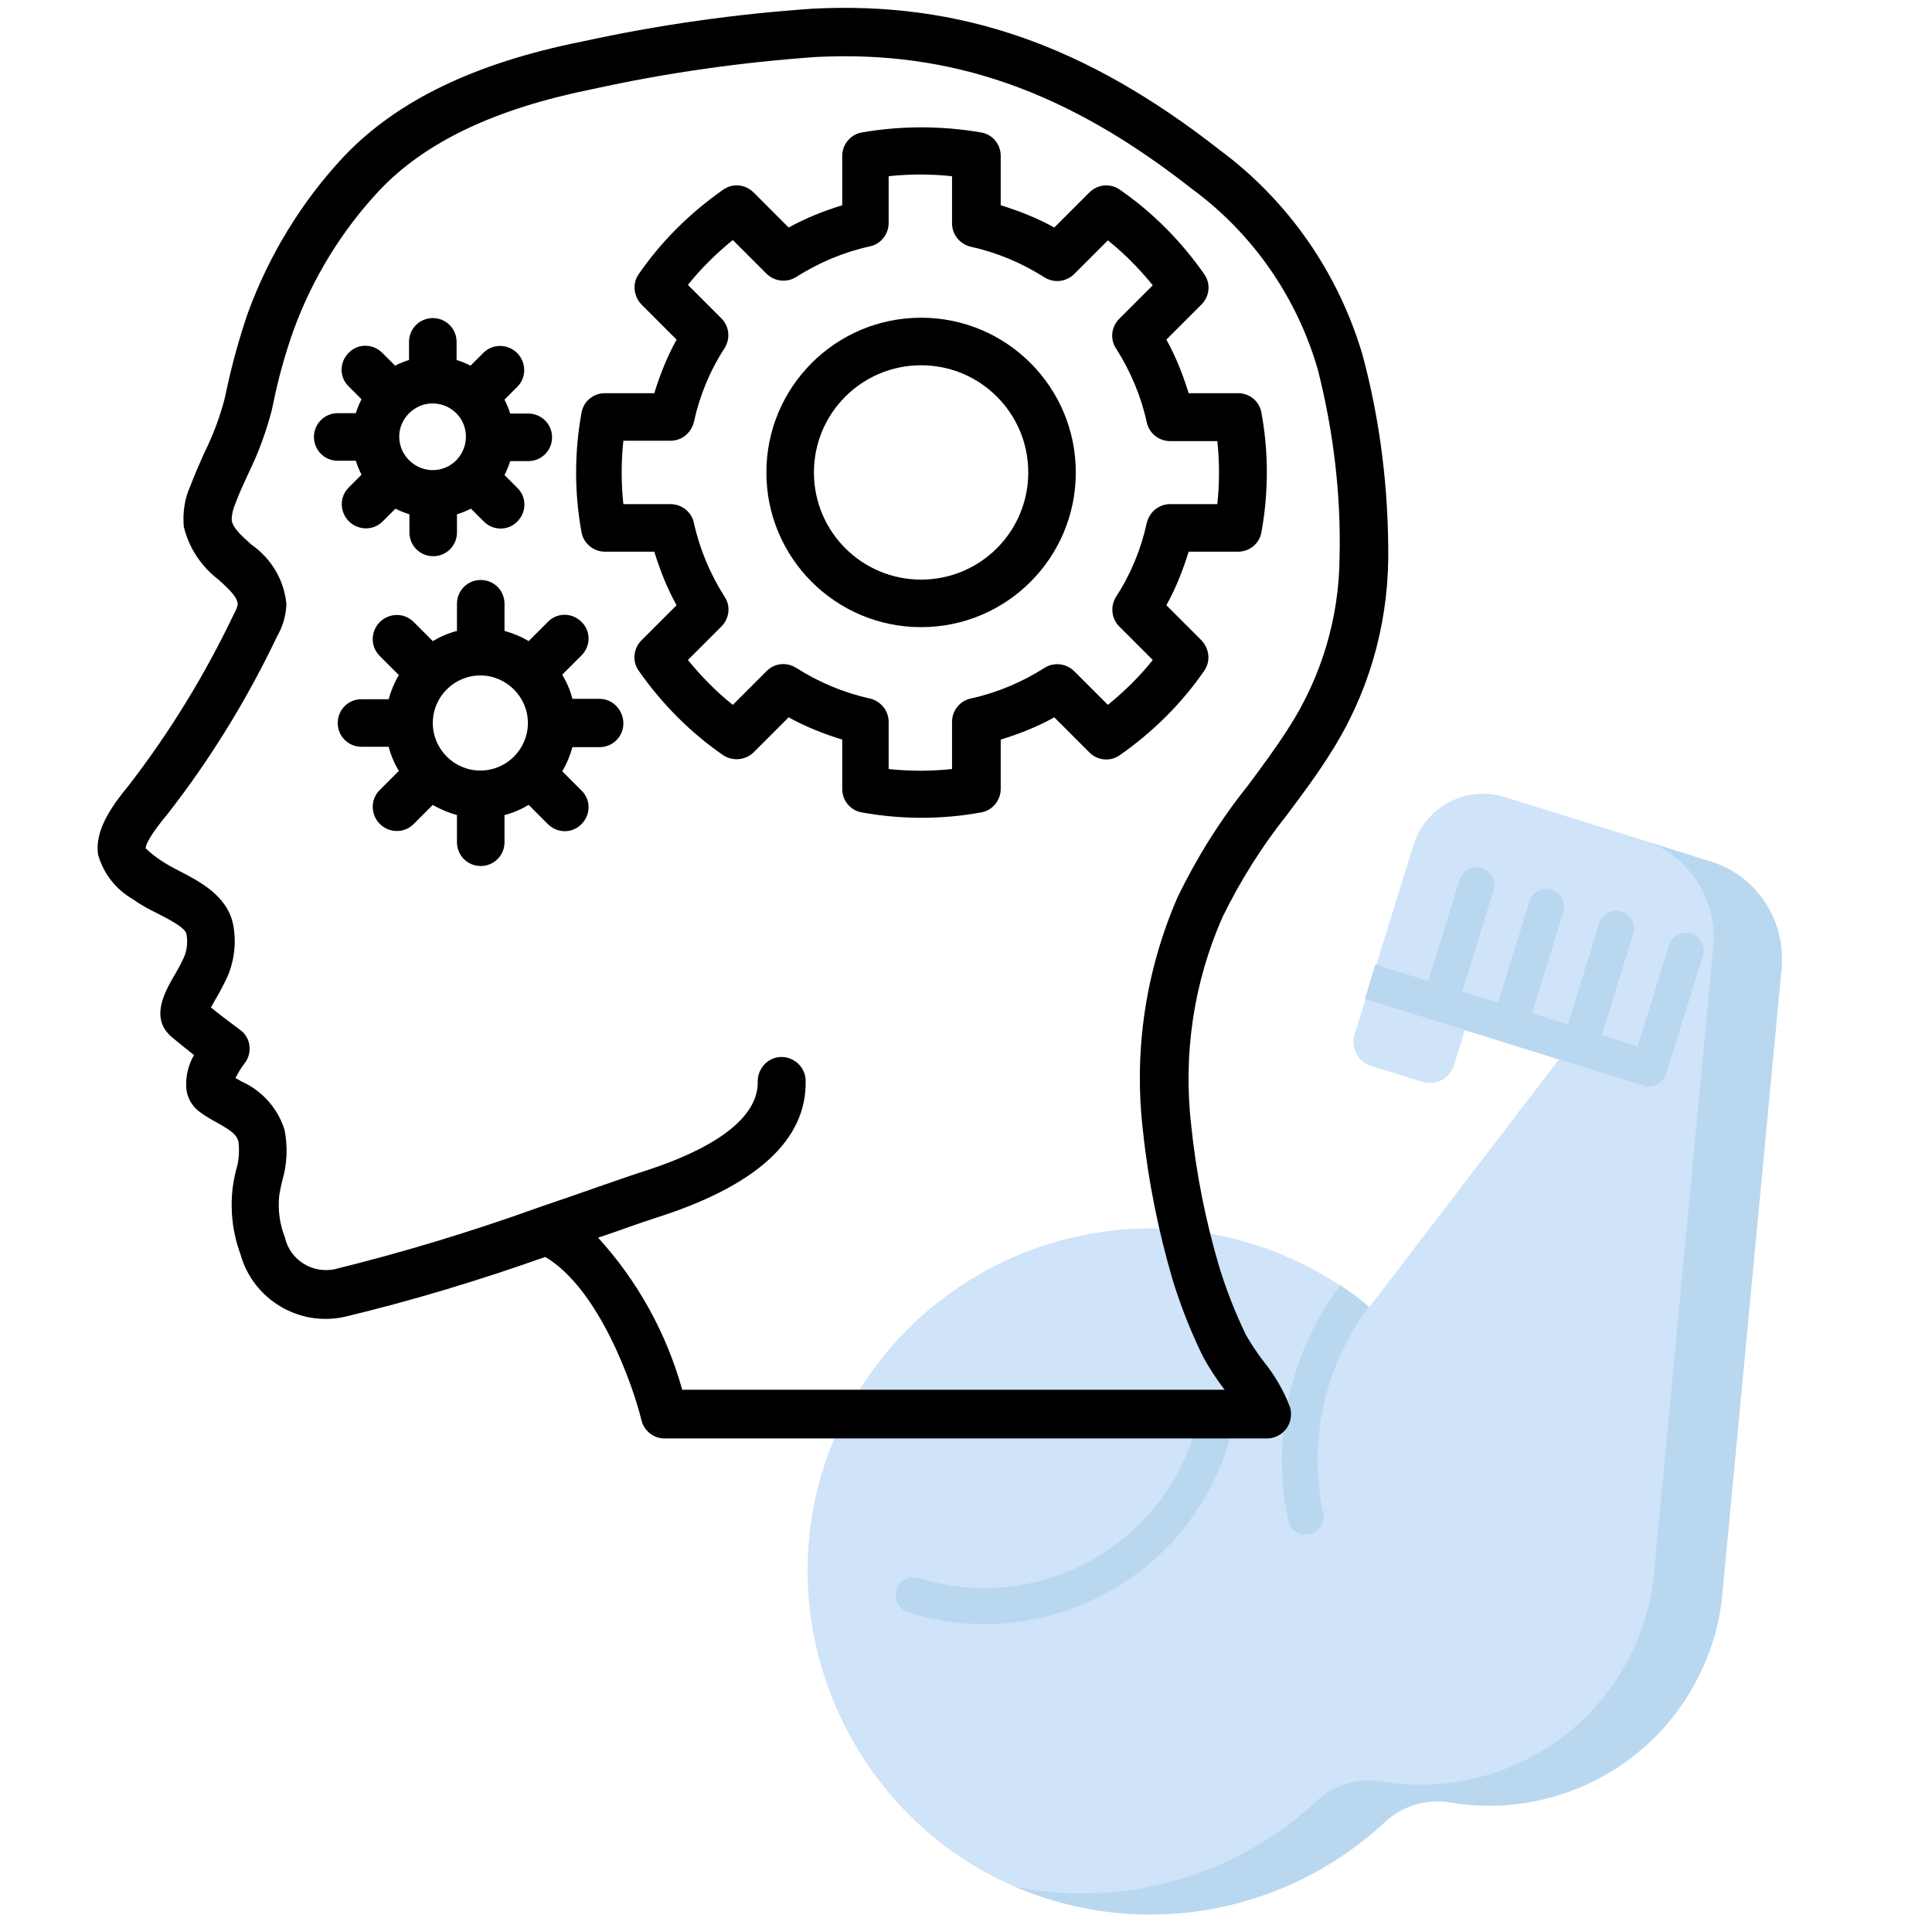 <?xml version="1.0" encoding="utf-8"?>
<!-- Generator: Adobe Illustrator 25.2.1, SVG Export Plug-In . SVG Version: 6.00 Build 0)  -->
<svg version="1.1" id="Capa_1" xmlns="http://www.w3.org/2000/svg" xmlns:xlink="http://www.w3.org/1999/xlink" x="0px" y="0px"
	 viewBox="0 0 512 512" style="enable-background:new 0 0 512 512;" xml:space="preserve">
<style type="text/css">
	.st0{fill:#CFE3F9;}
	.st1{fill:#B9D8EF;}
</style>
<g>
	<path class="st0" d="M449.5,444.2c-12.5,24.9-38.8,37.3-64.9,32.9c-6.3-1.1-12.7,0.8-17.4,5.2c-23.1,21.5-56.8,30.4-89.1,20.4
		c-3-0.9-6.2-1.4-9.1-2.7c-42.3-18.2-65-66.4-50.7-111.2c15.2-47.5,65.9-74,113.7-59.1c8.4,2.6,16.2,6.4,23.2,11
		c1.5,1,1.1,8.1,2.6,9.2c1.1,0.8,4-4.4,5.1-3.5l50.2-65.6l-24.9-7.8l-2.9,9.3c-1.1,3.6-4.9,5.5-8.4,4.4l-13.5-4.2
		c-3.6-1.1-5.5-4.9-4.4-8.4l2.9-9.3l7.8-3.7l-5-5.3l9.9-31.9c3.2-10.2,14-15.8,24.1-12.7l37.2,11.6l17.3,6.1c0.3,0.1,0.7,0.2,1,0.3
		c1.1,0.4,2.1,0.8,3.1,1.3c10,5,15.1,14.7,14.4,25.2c0,0.1,0,0.2,0,0.2L456,421.6l0,0C455.3,429.3,453.2,436.9,449.5,444.2
		L449.5,444.2z"/>
	<g>
		<path class="st1" d="M347,406.6c-0.8,0.2-1.6,0.1-2.4-0.1c-1.6-0.5-2.9-1.8-3.2-3.6c-4.6-21.8,0.4-44.5,13.8-62.3
			c2.7,1.8,5.2,3.6,7.6,5.7c-11.8,15.6-16.2,35.5-12.2,54.6C351.2,403.5,349.6,406,347,406.6z"/>
		<path class="st1" d="M450.1,444.4c-12.5,24.9-39.6,37.7-65.7,33.3c-6.3-1.1-12.7,0.8-17.4,5.2c-23.1,21.5-56.8,30.4-89.1,20.4
			c-3-0.9-6-2-8.9-3.3c29.4,5.9,59-3.2,79.9-22.7c4.6-4.3,11.1-6.2,17.4-5.2c26.1,4.4,53.2-8.4,65.7-33.3c3.7-7.3,5.8-15,6.4-22.6
			l0,0l15.7-165.8c0-0.1,0-0.2,0-0.2c0.7-10.5-4.8-20.9-14.8-26c-1-0.5-2.1-1-3.1-1.3c-0.3-0.1-0.7-0.2-1-0.3l18.1,5.7
			c0.3,0.1,0.7,0.2,1,0.3c1.1,0.4,2.1,0.8,3.1,1.3c10,5,15.5,15.5,14.8,26c0,0.1,0,0.2,0,0.2l-15.7,165.8l0,0
			C455.9,429.4,453.8,437.1,450.1,444.4L450.1,444.4z"/>
		<path class="st1" d="M361.7,264.7l2.8-9.1l14,4.4l8.3-26.8c0.8-2.5,3.4-3.9,5.9-3.1c2.5,0.8,3.9,3.4,3.1,5.9l-8.3,26.8l9.5,2.9
			l8.3-26.8c0.8-2.5,3.4-3.9,5.9-3.1c2.5,0.8,3.9,3.4,3.1,5.9l-8.3,26.8l9.5,3l8.3-26.8c0.8-2.5,3.4-3.9,5.9-3.1
			c2.5,0.8,3.9,3.4,3.1,5.9l-8.3,26.8l9.5,3l8.3-26.8c0.8-2.5,3.4-3.9,5.9-3.1c2.5,0.8,3.9,3.4,3.1,5.9l-9.8,31.3
			c-0.8,2.5-3.4,3.9-5.9,3.1L361.7,264.7z"/>
		<path class="st1" d="M240.7,427.3c-2.5-0.8-3.9-3.5-3.1-6c0.8-2.5,3.4-3.9,5.9-3.1c30.7,9.6,63.5-7.6,73-38.3
			c0.8-2.5,3.4-3.9,5.9-3.1c2.5,0.8,3.9,3.4,3.1,5.9C314.5,418.5,276.4,438.5,240.7,427.3L240.7,427.3z"/>
	</g>
</g>
<g transform="translate(0 -1)">
	<g>
		<g>
			<path d="M361.1,95.1c-6.4-21.7-19.6-40.8-37.8-54.3C287.7,12.9,254.4,1.3,215.4,3.3c-20.5,1.4-41,4.3-61.1,8.7
				c-28.5,5.7-49.2,15.7-63.3,30.6C79.9,54.5,71.3,68.6,65.7,83.9c-2.3,6.7-4.2,13.6-5.7,20.6l-0.5,2.3c-1.3,4.9-3.1,9.7-5.4,14.3
				c-1.3,2.9-2.6,5.9-3.7,8.8c-1.5,3.3-2,7-1.7,10.6c1.3,5.6,4.6,10.6,9.2,14.1c3.1,2.8,5.1,4.8,5.1,6.6c-0.2,0.9-0.6,1.9-1.1,2.7
				c-7.6,15.9-16.8,31-27.6,45c-4.5,5.5-9.3,12-8.3,18.6c1.4,5,4.7,9.2,9.2,11.8c2.1,1.5,4.3,2.7,6.6,3.8c2.7,1.4,7.3,3.7,7.6,5.4
				c0.4,2.1,0.2,4.3-0.7,6.3c-0.9,2-1.9,3.7-2.8,5.2c-2.3,4.1-6.2,11-0.3,15.9c1.4,1.2,3.7,3,5.8,4.7c-1.6,2.8-2.3,6-2,9.1
				c0.3,2.5,1.7,4.7,3.7,6.1c1.4,1,2.9,1.9,4.4,2.7c3.7,2.1,5.2,3.1,5.7,5.1c0.3,2.6,0.1,5.2-0.7,7.7c-0.4,1.7-0.7,3.3-0.9,5
				c-0.6,5.7,0.1,11.6,2.1,17c3.3,12,15.4,19.3,27.5,16.7c18-4.3,35.8-9.7,53.3-15.9c14.2,8.4,23.2,33.8,25.5,43.3
				c0.7,2.8,3.2,4.8,6.1,4.8h159.7c2,0,3.9-1,5.1-2.6c1.2-1.6,1.5-3.7,1-5.6c-1.7-4.5-4.1-8.6-7.1-12.3c-1.7-2.2-3.2-4.5-4.6-6.9
				c-2.8-5.8-5.2-11.9-7.1-18.1c-3.6-12.2-6.1-24.7-7.4-37.3c-2.2-18.9,0.6-38,8.3-55.4c4.7-9.6,10.4-18.7,17.1-27.1
				c3.8-5.1,7.8-10.4,11.3-16c10-15.5,15.3-33.5,15.5-51.9C368,130.7,365.8,112.6,361.1,95.1z M355,148.6
				c-0.1,16.1-4.8,31.8-13.5,45.3c-3.3,5.2-7.1,10.3-10.8,15.3c-7.3,9.1-13.5,19-18.6,29.5c-8.5,19.5-11.7,40.9-9.2,62
				c1.4,13.4,4.1,26.6,7.9,39.6c2.1,6.8,4.7,13.4,7.8,19.8c1.6,3.1,3.6,6.1,5.7,8.9c0.1,0.1,0.2,0.2,0.3,0.3H180.8
				c-4.2-15-11.8-28.8-22.3-40.3c1.7-0.6,3.2-1.1,4.7-1.6c4.7-1.7,8.3-2.9,10.1-3.5c27.1-8.5,40.6-20.8,40.2-36.6
				c-0.1-3.5-3-6.2-6.5-6.2c-3.5,0.1-6.2,3-6.2,6.5c0.2,6.5-5.2,16-31.4,24.2c-1.9,0.6-5.6,1.9-10.5,3.6c-4.5,1.6-10.1,3.5-16.2,5.6
				l0,0c-17.8,6.4-35.9,11.9-54.2,16.4c-5.9,1.1-11.7-2.6-13-8.5c-1.4-3.5-1.9-7.4-1.5-11.1c0.2-1.3,0.5-2.6,0.8-3.9
				c1.3-4.4,1.5-9,0.6-13.5c-1.8-5.8-6.1-10.5-11.6-12.9c-0.4-0.3-0.9-0.5-1.4-0.8c0.7-1.4,1.5-2.7,2.4-3.9c1.1-1.3,1.5-3.1,1.3-4.7
				c-0.2-1.7-1.1-3.2-2.5-4.2c-1.5-1.1-5.1-3.8-7.7-5.9c0.3-0.6,0.7-1.2,1-1.8c1-1.7,2.1-3.7,3.2-6c2-4.4,2.6-9.4,1.7-14.1
				c-1.5-7.7-8.9-11.5-14.3-14.3c-1.8-0.9-3.6-1.9-5.2-3c-1.3-0.9-2.6-1.9-3.7-3c0-0.9,1-3.3,5.9-9.2c11.3-14.5,21-30.3,28.9-46.9
				c1.5-2.6,2.4-5.5,2.5-8.6c-0.6-6.4-4-12.1-9.3-15.8c-2.6-2.3-5-4.5-5.2-6.5c0-1.5,0.4-3,1-4.4c1-2.8,2.3-5.4,3.5-8.1
				c2.6-5.3,4.6-10.8,6.1-16.5l0.5-2.3c1.3-6.4,3.1-12.8,5.3-19c5-13.7,12.7-26.3,22.7-37c12.2-12.9,30.7-21.7,56.6-26.9
				c19.5-4.3,39.3-7.1,59.2-8.5c35.7-1.8,66.4,8.9,99.5,34.9c16.1,11.8,27.8,28.6,33.4,47.8C353.3,114.9,355.4,131.7,355,148.6z"/>
			<path d="M328.1,105.2H315c-1.5-4.9-3.4-9.7-5.9-14.2l9.3-9.3c2.2-2.2,2.5-5.6,0.7-8.1c-6.1-8.7-13.6-16.3-22.3-22.3
				c-2.5-1.8-5.9-1.5-8.1,0.7l-9.3,9.3c-4.5-2.5-9.3-4.4-14.2-5.9V42.3c0-3.1-2.2-5.7-5.2-6.2c-10.5-1.8-21.2-1.8-31.6,0
				c-3,0.5-5.2,3.2-5.2,6.2v13.1c-4.9,1.5-9.7,3.4-14.2,5.9l-9.3-9.3c-2.2-2.2-5.6-2.5-8.1-0.7c-8.7,6.1-16.3,13.6-22.3,22.3
				c-1.8,2.5-1.4,5.9,0.7,8.1l9.3,9.3c-2.5,4.5-4.4,9.3-5.9,14.2h-13.1c-3.1,0-5.7,2.2-6.2,5.2c-1.9,10.5-1.9,21.2,0,31.6
				c0.5,3,3.2,5.2,6.2,5.2h13.1c1.5,4.9,3.4,9.7,5.9,14.2l-9.3,9.3c-2.2,2.2-2.5,5.6-0.7,8.1c6.1,8.7,13.6,16.3,22.3,22.3
				c2.5,1.7,5.9,1.4,8.1-0.7l9.3-9.3c4.5,2.5,9.3,4.4,14.2,5.9v13.1c0,3.1,2.2,5.7,5.2,6.2c10.5,1.9,21.2,1.9,31.6,0
				c3-0.5,5.2-3.2,5.2-6.2v-13.1c4.9-1.5,9.7-3.4,14.2-5.9l9.3,9.3c2.2,2.2,5.6,2.5,8.1,0.7c8.7-6.1,16.3-13.6,22.3-22.3
				c1.8-2.5,1.4-5.9-0.7-8.1l-9.3-9.3c2.5-4.5,4.4-9.3,5.9-14.2h13.1c3.1,0,5.7-2.2,6.2-5.2c1.9-10.5,1.9-21.2,0-31.6
				C333.8,107.4,331.2,105.2,328.1,105.2z M322.6,134.6h-12.5c-3,0-5.5,2.1-6.2,5c-1.5,6.9-4.2,13.5-8.1,19.5
				c-1.6,2.5-1.3,5.8,0.8,7.9l8.9,8.9c-3.5,4.4-7.5,8.3-11.9,11.9l-8.9-8.9c-2.1-2.1-5.4-2.5-7.9-0.9c-6,3.8-12.6,6.6-19.5,8.1
				c-2.9,0.6-5,3.2-5,6.2v12.5c-5.6,0.6-11.2,0.6-16.8,0v-12.5c0-3-2.1-5.5-5-6.2c-6.9-1.5-13.5-4.3-19.5-8.1
				c-2.5-1.6-5.8-1.3-7.9,0.9l-8.9,8.9c-4.4-3.5-8.3-7.5-11.9-11.9l8.9-8.9c2.1-2.1,2.5-5.4,0.8-7.9c-3.8-6-6.6-12.6-8.1-19.5
				c-0.6-2.9-3.2-5-6.2-5h-12.5c-0.6-5.6-0.6-11.2,0-16.8l0,0h12.5c3,0,5.5-2.1,6.2-5c1.5-6.9,4.2-13.5,8.1-19.5
				c1.6-2.5,1.3-5.8-0.8-7.9l-8.9-8.9c3.5-4.4,7.5-8.3,11.9-11.9l8.9,8.9c2.1,2.1,5.4,2.5,7.9,0.9c6-3.8,12.6-6.6,19.5-8.1
				c2.9-0.6,5-3.2,5-6.2V47.7c5.6-0.6,11.2-0.6,16.8,0v12.5c0,3,2.1,5.5,5,6.2c6.9,1.5,13.5,4.3,19.5,8.1c2.5,1.6,5.8,1.2,7.9-0.9
				l8.9-8.9c4.4,3.5,8.3,7.5,11.9,11.9l-8.9,8.9c-2.1,2.1-2.5,5.4-0.8,7.9c3.8,6,6.6,12.6,8.1,19.5c0.6,2.9,3.2,5,6.2,5h12.5
				C323.2,123.4,323.2,129,322.6,134.6z"/>
			<path d="M158.9,186.2h-7.2c-0.6-2.3-1.5-4.4-2.7-6.4l5.1-5.1c2.5-2.5,2.5-6.5,0-8.9c-2.5-2.5-6.5-2.5-8.9,0l-5.1,5.1
				c-2-1.2-4.2-2.1-6.4-2.7V161c0-3.5-2.8-6.3-6.3-6.3s-6.3,2.8-6.3,6.3v7.2c-2.3,0.6-4.4,1.5-6.4,2.7l-5.1-5.1
				c-1.6-1.6-3.9-2.2-6.1-1.6s-3.9,2.3-4.5,4.5c-0.6,2.2,0,4.5,1.6,6.1l5.1,5.1c-1.2,2-2.1,4.2-2.7,6.4h-7.2c-3.5,0-6.3,2.8-6.3,6.3
				s2.8,6.3,6.3,6.3h7.2c0.6,2.3,1.5,4.4,2.7,6.4l-5.1,5.1c-1.6,1.6-2.2,3.9-1.6,6.1c0.6,2.2,2.3,3.9,4.5,4.5c2.2,0.6,4.5,0,6.1-1.6
				l5.1-5.1c2,1.2,4.2,2.1,6.4,2.7v7.2c0,3.5,2.8,6.3,6.3,6.3c3.5,0,6.3-2.8,6.3-6.3v-7.2c2.3-0.6,4.4-1.5,6.4-2.7l5.1,5.1
				c2.5,2.5,6.5,2.5,8.9,0c2.5-2.5,2.5-6.5,0-8.9l-5.1-5.1c1.2-2,2.1-4.2,2.7-6.4h7.2c3.5,0,6.3-2.8,6.3-6.3
				S162.4,186.2,158.9,186.2z M127.3,205.2c-7,0-12.6-5.7-12.6-12.6c0-7,5.7-12.6,12.6-12.6s12.6,5.7,12.6,12.6
				C139.9,199.5,134.3,205.2,127.3,205.2z"/>
			<path d="M94.3,123.1c0.4,1.3,0.9,2.5,1.5,3.7l-3.4,3.4c-1.6,1.6-2.2,3.9-1.6,6.1c0.6,2.2,2.3,3.9,4.5,4.5c2.2,0.6,4.5,0,6.1-1.6
				l3.4-3.4c1.2,0.6,2.4,1.1,3.7,1.5v4.8c0,3.5,2.8,6.3,6.3,6.3c3.5,0,6.3-2.8,6.3-6.3v-4.8c1.3-0.4,2.5-0.9,3.7-1.5l3.4,3.4
				c2.5,2.5,6.5,2.5,8.9,0c2.5-2.5,2.5-6.5,0-8.9l-3.4-3.4c0.6-1.2,1.1-2.4,1.5-3.7h4.8c3.5,0,6.3-2.8,6.3-6.3
				c0-3.5-2.8-6.3-6.3-6.3h-4.8c-0.4-1.3-0.9-2.5-1.5-3.7l3.4-3.4c1.6-1.6,2.2-3.9,1.6-6.1c-0.6-2.2-2.3-3.9-4.5-4.5
				c-2.2-0.6-4.5,0-6.1,1.6l-3.4,3.4c-1.2-0.6-2.4-1.1-3.7-1.5v-4.8c0-3.5-2.8-6.3-6.3-6.3c-3.5,0-6.3,2.8-6.3,6.3v4.8
				c-1.3,0.4-2.5,0.9-3.7,1.5l-3.4-3.4c-2.5-2.5-6.5-2.5-8.9,0c-2.5,2.5-2.5,6.5,0,8.9l3.4,3.4c-0.6,1.2-1.1,2.4-1.5,3.7h-4.8
				c-3.5,0-6.3,2.8-6.3,6.3c0,3.5,2.8,6.3,6.3,6.3L94.3,123.1L94.3,123.1z M112.4,108.2c3.9-1,7.9,0.7,9.9,4.1
				c2,3.5,1.4,7.8-1.4,10.7c-2.5,2.5-6.3,3.3-9.6,1.9c-3.3-1.4-5.5-4.6-5.5-8.2C105.8,112.8,108.5,109.3,112.4,108.2z"/>
			<path d="M244.1,85.2c-22.7,0-41,18.4-41,41c0,22.7,18.4,41,41,41c22.7,0,41-18.4,41-41S266.8,85.2,244.1,85.2z M244.1,154.6
				c-15.7,0-28.4-12.7-28.4-28.4c0-15.7,12.7-28.4,28.4-28.4c15.7,0,28.4,12.7,28.4,28.4S259.8,154.6,244.1,154.6z"/>
		</g>
	</g>
</g>
</svg>
